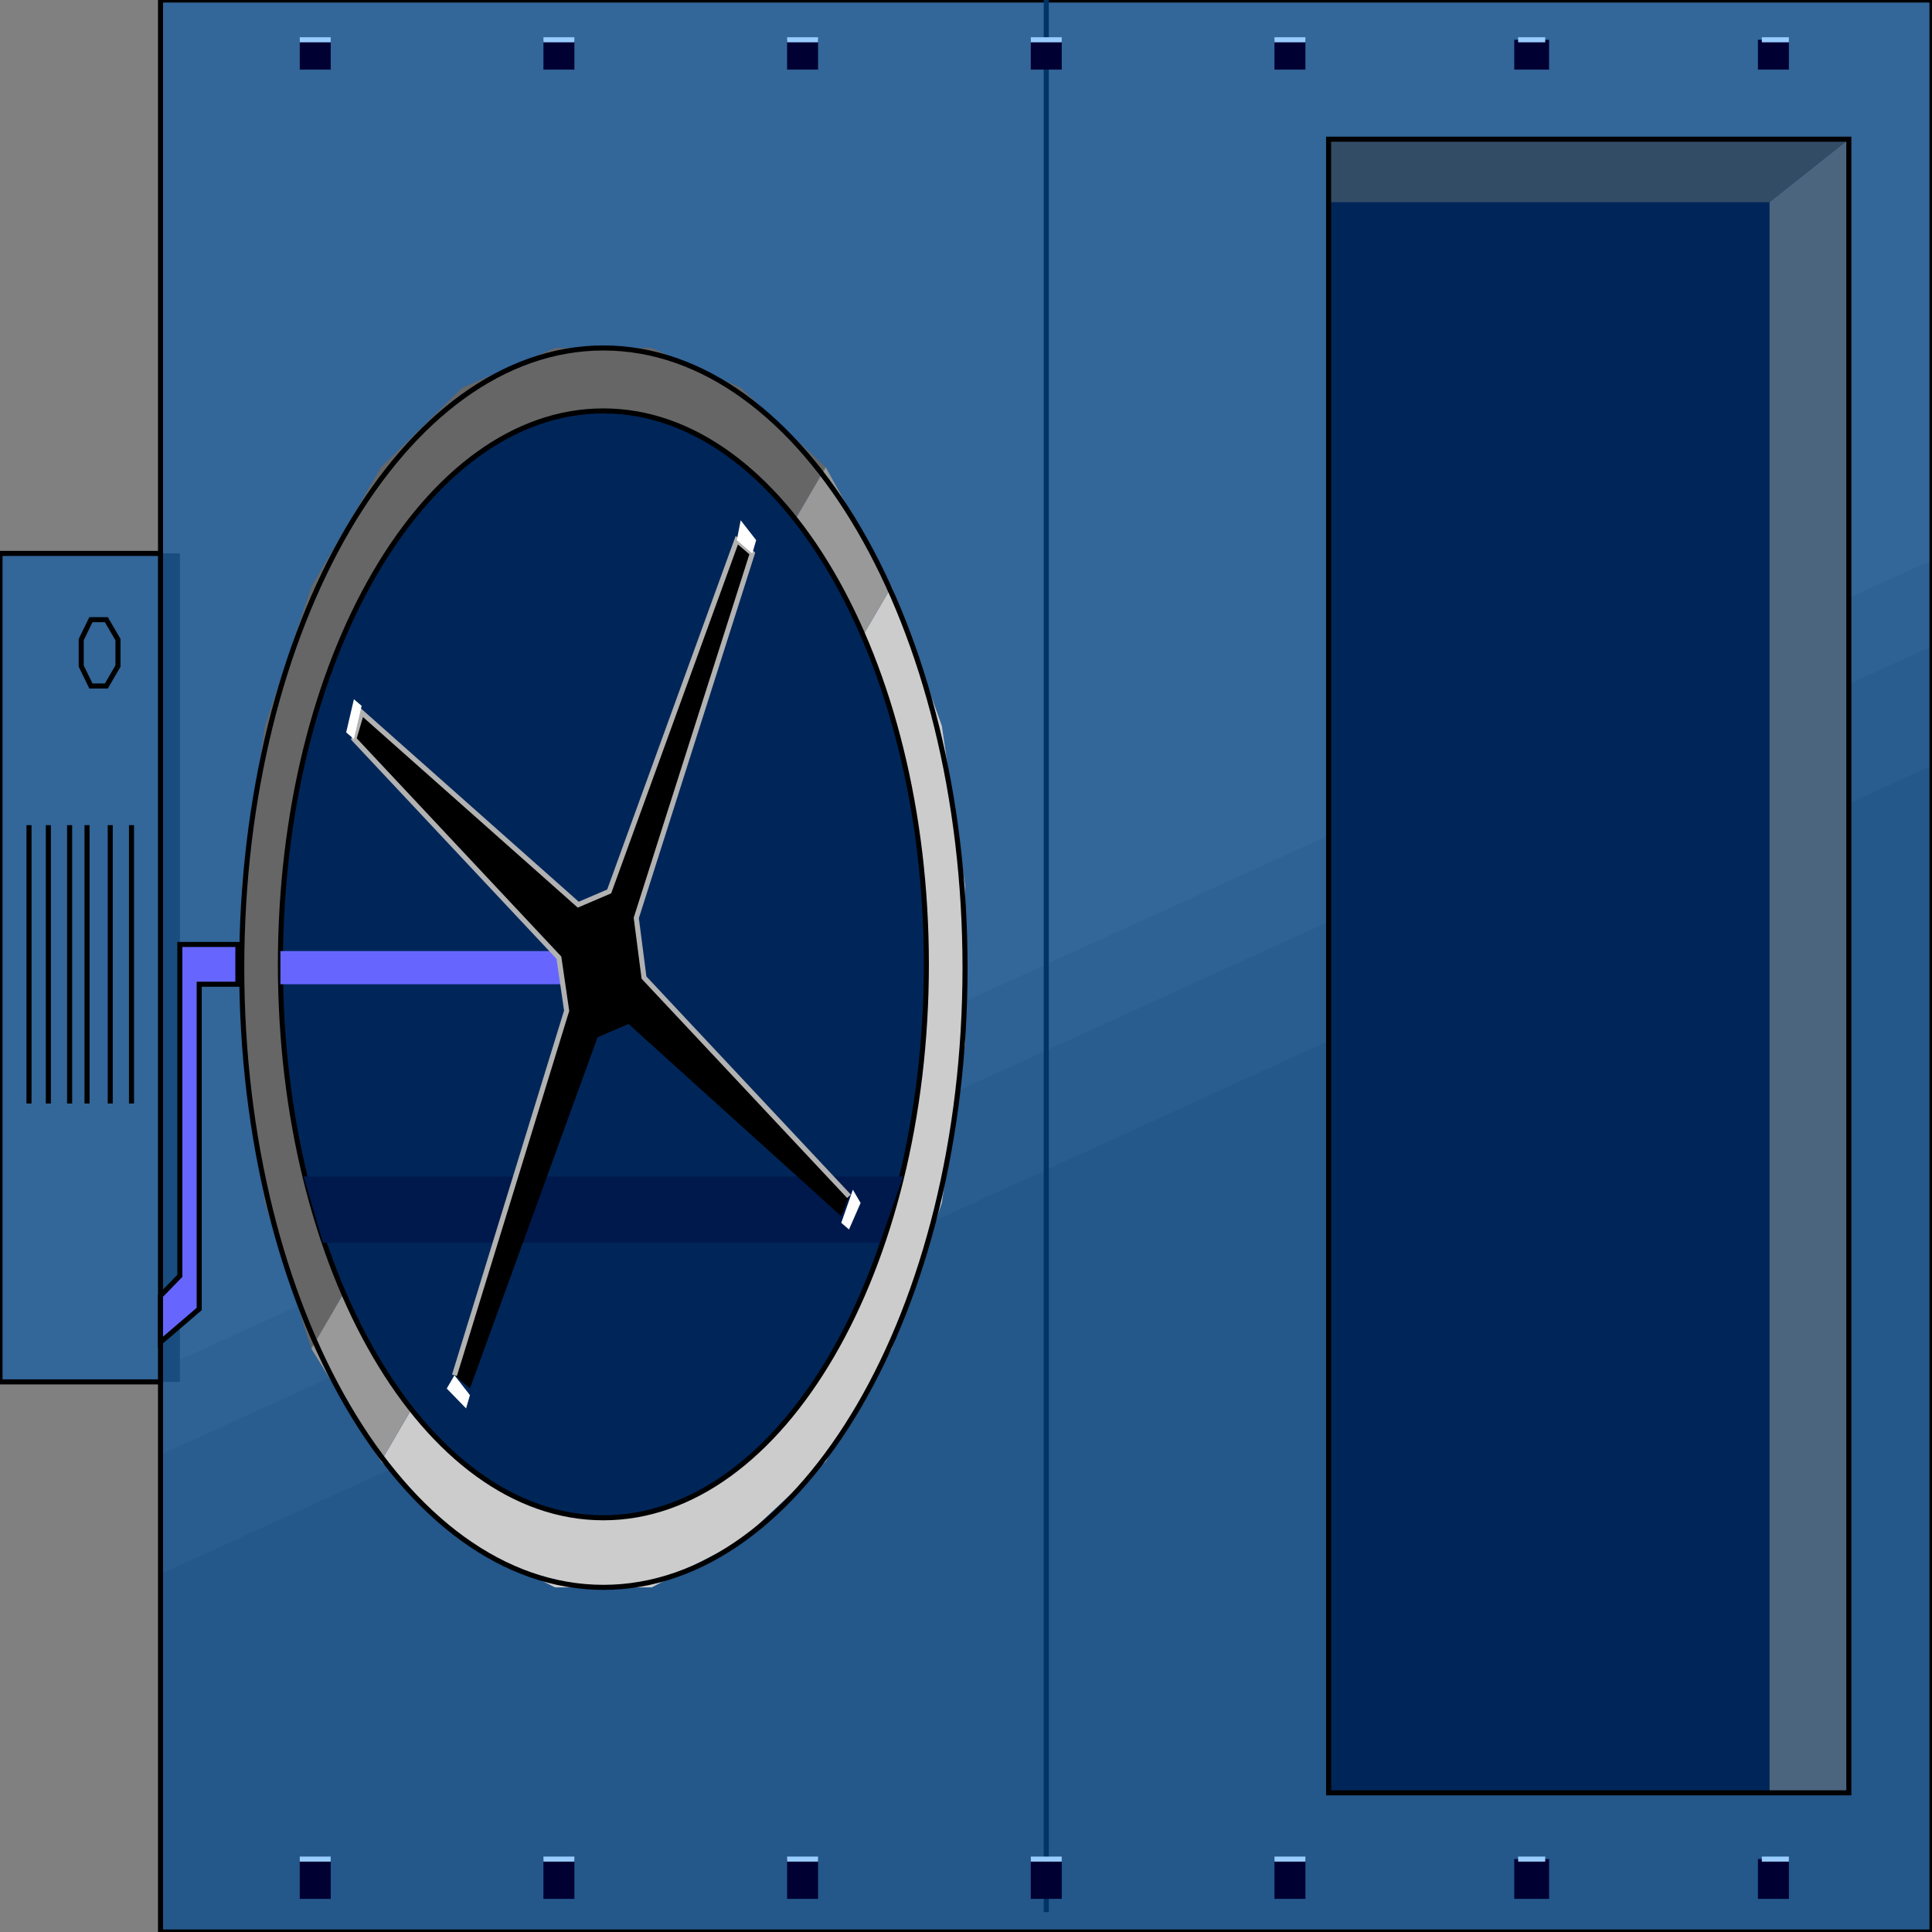 <svg width="150" height="150" viewBox="0 0 150 150" fill="none" xmlns="http://www.w3.org/2000/svg">
<rect x="0" y="0" width="150" height="150" fill="#808080" stroke="none"/>
<g clip-path="url(#clip0_2109_164589)">
<path d="M12.463 0H150V150H12.463V0Z" fill="#336699"/>
<path d="M12.463 106.261L150 43.482V150H12.463V106.261Z" fill="#2E6194"/>
<path d="M12.463 112.951L150 50.172V150H12.463V112.951Z" fill="#295C8F"/>
<path d="M12.463 122.212L150 59.434V150H12.463V122.212Z" fill="#24578A"/>
<path d="M12.463 0H150V150H12.463V0Z" stroke="black" stroke-width="0.393"/>
<path d="M24.174 104.717L20.57 93.396L18.769 81.046V68.697L20.57 56.347L24.174 45.541L29.579 36.278L35.886 30.103L43.093 27.016H50.6L57.507 30.103L64.114 36.278L24.174 104.717Z" fill="#666666"/>
<path d="M57.508 119.641L50.601 123.243H43.094L35.886 119.641L29.58 113.466L69.22 45.541L73.124 56.347L74.925 68.697V81.047L73.124 93.397L69.22 104.718L64.115 113.466L57.508 119.641Z" fill="#CCCCCC"/>
<path d="M29.579 113.464L24.174 104.716L64.114 36.277L69.219 45.54L29.579 113.464Z" fill="#999999"/>
<path d="M46.847 123.242C62.354 123.242 74.925 101.701 74.925 75.129C74.925 48.557 62.354 27.016 46.847 27.016C31.34 27.016 18.769 48.557 18.769 75.129C18.769 101.701 31.34 123.242 46.847 123.242Z" stroke="black" stroke-width="0.393"/>
<path d="M46.847 117.839C60.695 117.839 71.922 98.602 71.922 74.872C71.922 51.142 60.695 31.904 46.847 31.904C32.998 31.904 21.771 51.142 21.771 74.872C21.771 98.602 32.998 117.839 46.847 117.839Z" fill="#002659" stroke="black" stroke-width="0.393"/>
<path d="M25.075 96.484L23.573 91.338H70.12L68.318 96.484H25.075Z" fill="#00194C"/>
<path d="M21.771 76.415V73.842H48.198V76.415H21.771Z" fill="#6666FF"/>
<path d="M48.799 79.502L46.397 80.531L36.486 107.804L35.285 106.775L43.994 78.473L43.394 74.356L27.477 57.375L28.078 55.317L44.895 70.239L47.297 69.21L57.207 41.938L58.408 42.967L49.4 71.269L50 75.9L65.916 92.881L65.315 94.425L48.799 79.502Z" fill="black"/>
<path d="M35.285 106.775L43.994 78.473L43.394 74.356L27.477 57.375L28.078 55.317L44.895 70.239L47.297 69.21L57.207 41.938L58.408 42.967L49.4 71.269L50 75.9L65.916 92.881" stroke="#B2B2B2" stroke-width="0.393"/>
<path d="M26.877 56.862L27.478 54.289L28.078 54.804L27.478 57.377L26.877 56.862Z" fill="white"/>
<path d="M65.315 94.94L66.216 92.367L66.817 93.396L65.916 95.455L65.315 94.94Z" fill="white"/>
<path d="M36.186 109.348L34.685 107.805L35.285 106.775L36.486 108.319L36.186 109.348Z" fill="white"/>
<path d="M58.408 42.967L57.207 41.938L57.507 40.395L58.709 41.938L58.408 42.967Z" fill="white"/>
<path d="M81.231 0V148.456" stroke="#003366" stroke-width="0.393"/>
<path d="M103.153 10.807H143.544V139.194H103.153V10.807Z" fill="#002659"/>
<path d="M137.388 15.695H103.153V10.807H143.544L137.388 15.695Z" fill="#334C66"/>
<path d="M23.273 144.34H25.676V147.427H23.273V144.34Z" fill="#000033"/>
<path d="M42.192 144.34H44.595V147.427H42.192V144.34Z" fill="#000033"/>
<path d="M61.111 144.34H63.514V147.427H61.111V144.34Z" fill="#000033"/>
<path d="M80.03 144.34H82.433V147.427H80.03V144.34Z" fill="#000033"/>
<path d="M98.949 144.34H101.352V147.427H98.949V144.34Z" fill="#000033"/>
<path d="M117.567 144.34H120.27V147.427H117.567V144.34Z" fill="#000033"/>
<path d="M136.486 144.34H138.889V147.427H136.486V144.34Z" fill="#000033"/>
<path d="M23.273 3.088H25.676V5.404H23.273V3.088Z" fill="#000033"/>
<path d="M42.192 3.088H44.595V5.404H42.192V3.088Z" fill="#000033"/>
<path d="M61.111 3.088H63.514V5.404H61.111V3.088Z" fill="#000033"/>
<path d="M80.03 3.088H82.433V5.404H80.03V3.088Z" fill="#000033"/>
<path d="M98.949 3.088H101.352V5.404H98.949V3.088Z" fill="#000033"/>
<path d="M117.567 3.088H120.27V5.404H117.567V3.088Z" fill="#000033"/>
<path d="M136.486 3.088H138.889V5.404H136.486V3.088Z" fill="#000033"/>
<path d="M23.273 3.088H25.676" stroke="#99CCFF" stroke-width="0.393"/>
<path d="M42.192 3.088H44.595" stroke="#99CCFF" stroke-width="0.393"/>
<path d="M61.111 3.088H63.514" stroke="#99CCFF" stroke-width="0.393"/>
<path d="M80.03 3.088H82.433" stroke="#99CCFF" stroke-width="0.393"/>
<path d="M98.949 3.088H101.352" stroke="#99CCFF" stroke-width="0.393"/>
<path d="M117.868 3.088H119.97" stroke="#99CCFF" stroke-width="0.393"/>
<path d="M136.787 3.088H138.889" stroke="#99CCFF" stroke-width="0.393"/>
<path d="M23.273 144.34H25.676" stroke="#99CCFF" stroke-width="0.393"/>
<path d="M42.192 144.34H44.595" stroke="#99CCFF" stroke-width="0.393"/>
<path d="M61.111 144.34H63.514" stroke="#99CCFF" stroke-width="0.393"/>
<path d="M80.03 144.34H82.433" stroke="#99CCFF" stroke-width="0.393"/>
<path d="M98.949 144.34H101.352" stroke="#99CCFF" stroke-width="0.393"/>
<path d="M117.868 144.34H119.97" stroke="#99CCFF" stroke-width="0.393"/>
<path d="M136.787 144.34H138.889" stroke="#99CCFF" stroke-width="0.393"/>
<path d="M13.964 42.967H12.463V107.289H13.964V42.967Z" fill="#194C7F"/>
<path d="M0 42.967H12.463V107.289H0V42.967Z" fill="#336699" stroke="black" stroke-width="0.393"/>
<path d="M2.252 85.677V64.064" stroke="black" stroke-width="0.393"/>
<path d="M3.754 64.064V85.677" stroke="black" stroke-width="0.393"/>
<path d="M5.405 85.677V64.064" stroke="black" stroke-width="0.393"/>
<path d="M6.757 64.064V85.677" stroke="black" stroke-width="0.393"/>
<path d="M8.559 85.677V64.064" stroke="black" stroke-width="0.393"/>
<path d="M10.21 64.064V85.677" stroke="black" stroke-width="0.393"/>
<path d="M12.463 104.203L15.466 101.63V76.416H18.469V73.328H13.964V99.057L12.463 100.601V104.203Z" fill="#6666FF" stroke="black" stroke-width="0.393"/>
<path d="M137.388 139.194V15.695L143.544 10.807V139.194H137.388Z" fill="#4C657F"/>
<path d="M103.153 10.807H143.544V139.194H103.153V10.807Z" stroke="black" stroke-width="0.393"/>
<path d="M7.057 53.259L6.307 51.715V49.657L7.057 48.113H8.259L9.159 49.657V51.715L8.259 53.259H7.057Z" stroke="black" stroke-width="0.393"/>
</g>
<defs>
<clipPath id="clip0_2109_164589">
<rect width="150" height="150" fill="white"/>
</clipPath>
</defs>
</svg>

